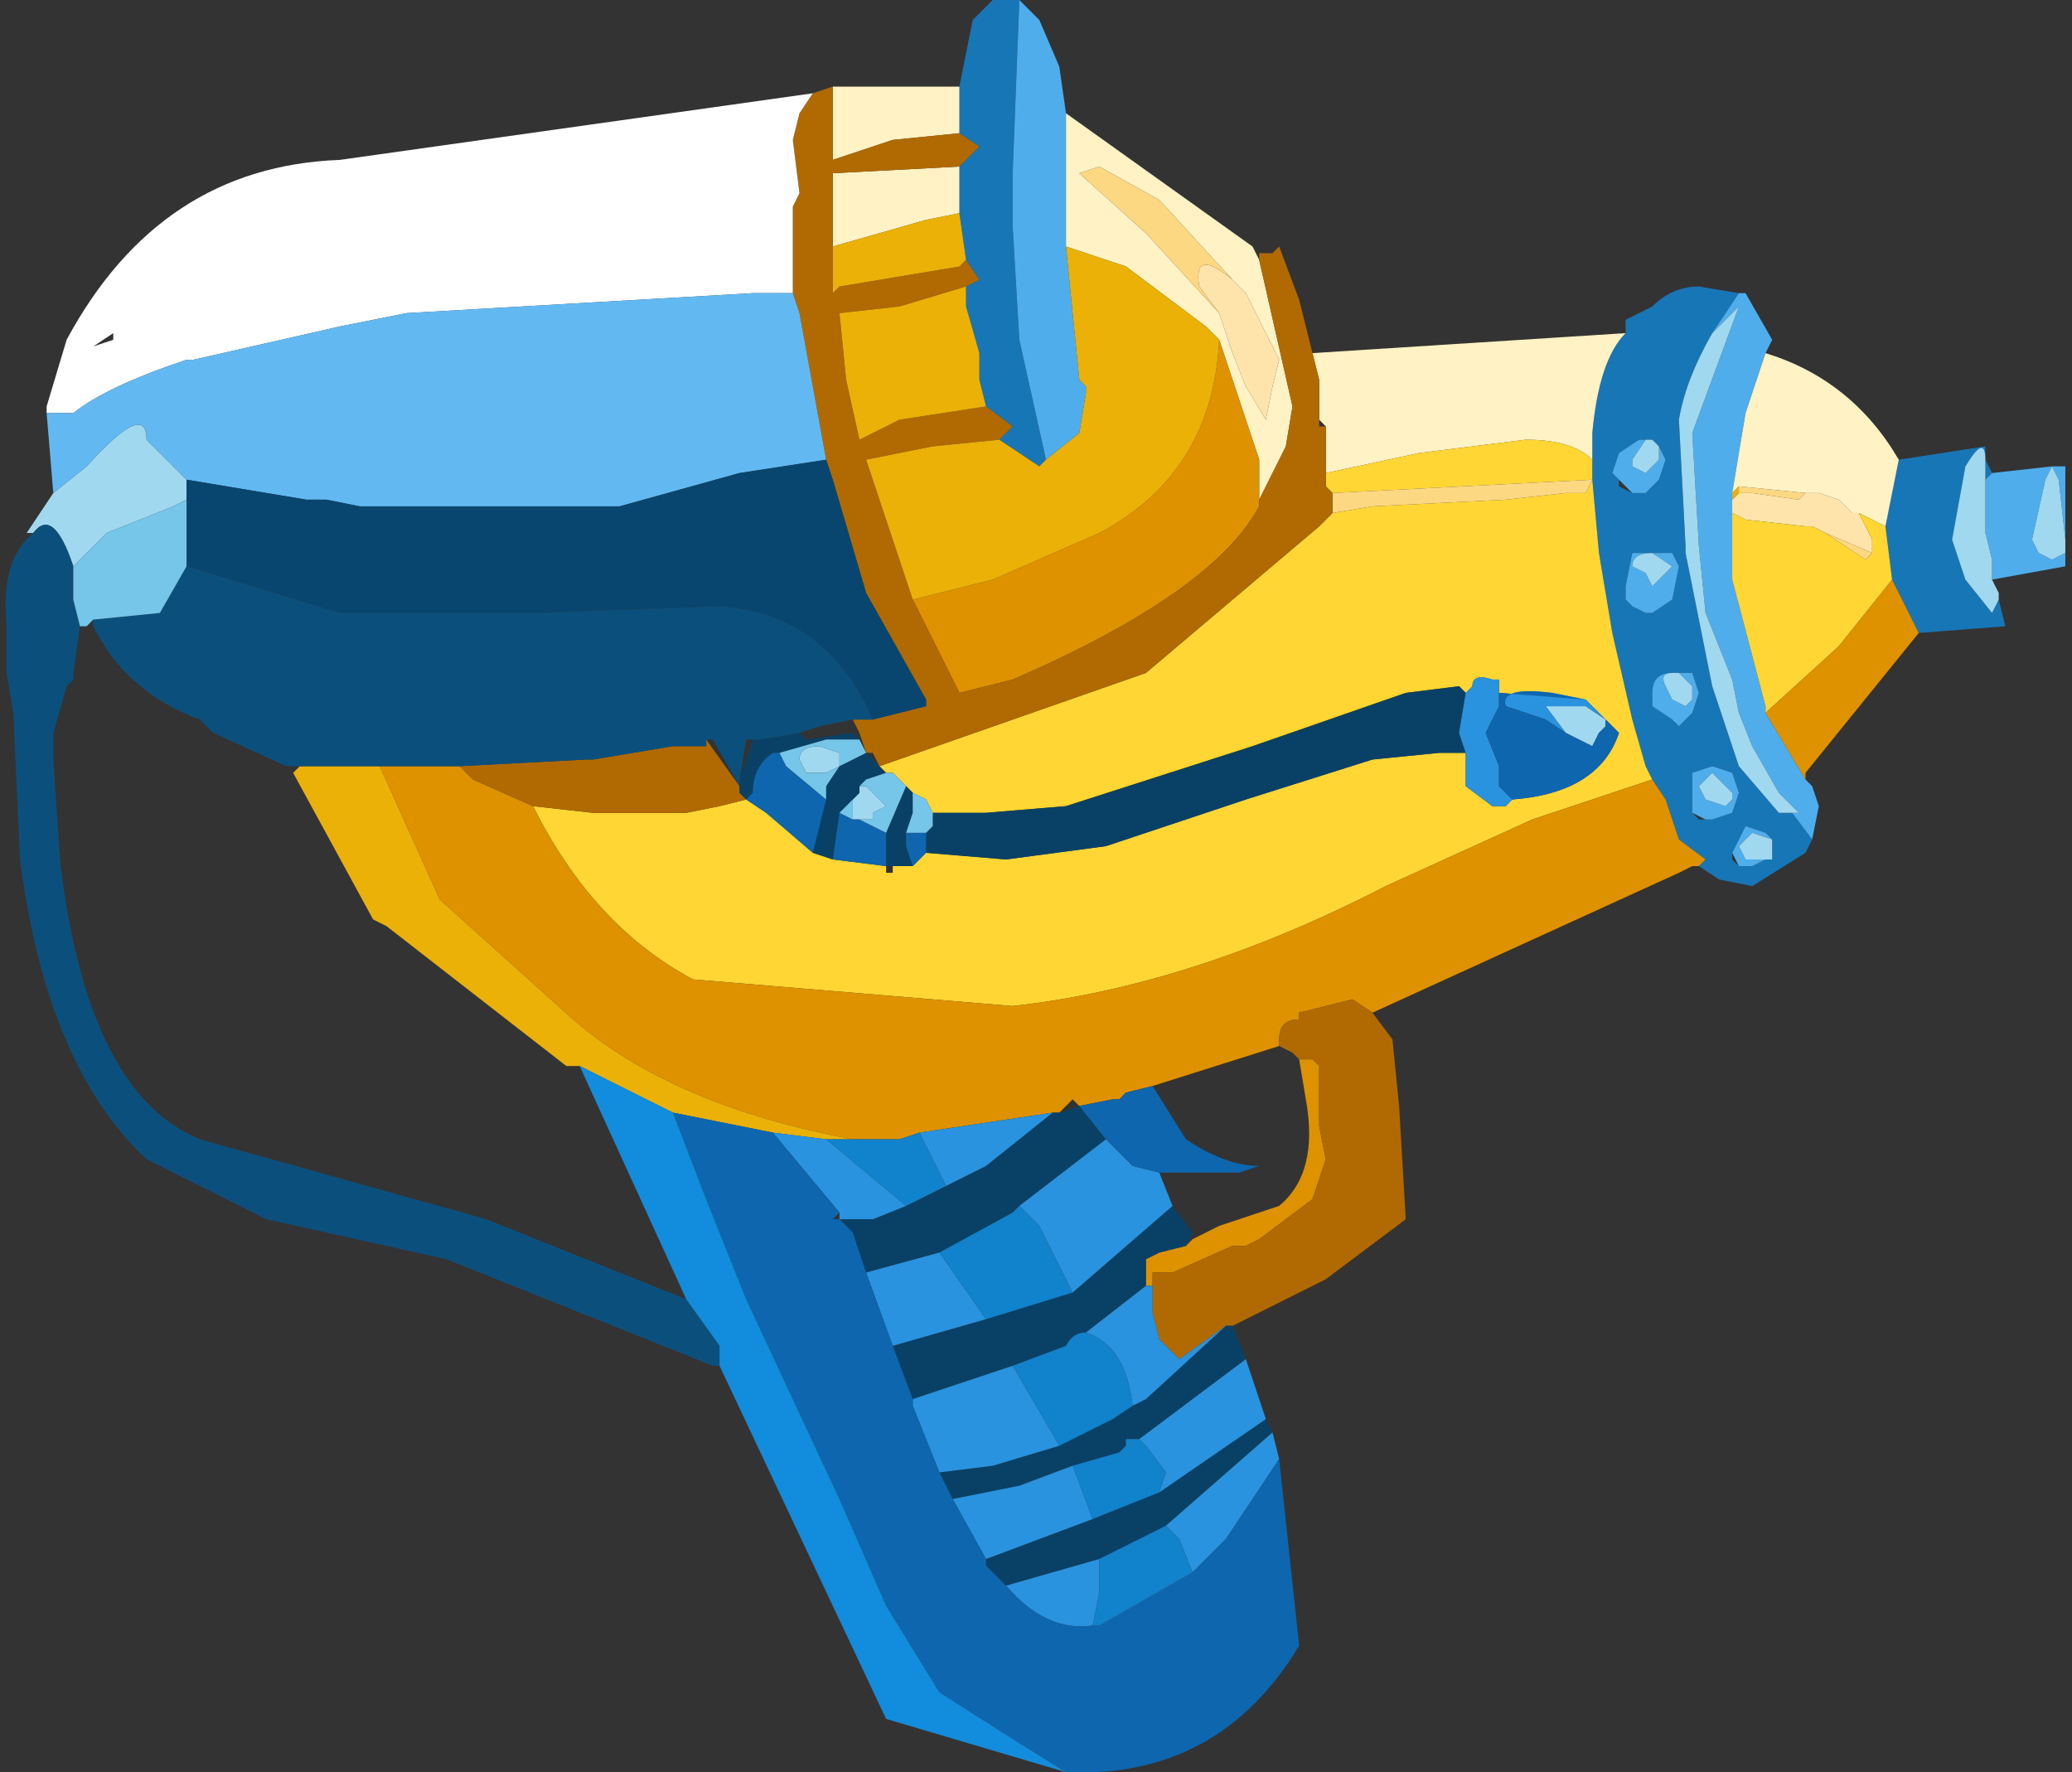 <?xml version="1.0" encoding="UTF-8" standalone="no"?>
<svg xmlns:xlink="http://www.w3.org/1999/xlink" height="13.3px" width="15.55px" xmlns="http://www.w3.org/2000/svg">
  <rect width="100%" height="100%" fill="#333333" stroke="none"/>
  <g transform="matrix(1.0, 0.0, 0.0, 1.0, -1.95, 0.4)">
    <path d="M14.15 2.1 L14.15 2.0 14.35 1.9 Q14.5 1.75 14.7 1.75 L15.0 1.8 14.8 2.1 Q14.6 2.45 14.55 2.75 L14.6 3.7 14.6 3.75 14.8 4.75 15.0 5.35 15.3 5.7 15.4 5.7 15.55 5.9 15.5 6.0 15.1 6.25 14.85 6.2 14.7 6.1 14.75 6.05 14.55 5.9 14.45 5.6 14.35 5.45 14.3 5.35 14.2 5.0 14.05 4.35 13.95 3.75 13.9 3.2 13.9 3.1 13.9 3.05 13.9 2.85 Q13.95 2.3 14.15 2.1 M16.2 3.05 L16.85 2.95 16.85 3.05 16.9 3.15 16.85 3.2 16.85 3.05 Q16.85 2.85 16.7 3.1 L16.6 3.65 16.7 3.95 16.9 4.2 16.95 4.1 17.0 4.3 16.35 4.35 16.15 3.95 16.1 3.55 16.2 3.05 M9.15 0.25 L9.25 -0.25 9.35 -0.35 9.4 -0.4 9.6 -0.4 9.55 0.9 9.55 1.3 9.6 2.15 9.7 2.6 9.8 3.05 9.75 3.1 9.45 2.9 9.55 2.8 9.35 2.65 9.3 2.45 9.3 2.25 9.2 1.9 9.2 1.75 9.3 1.7 9.2 1.55 9.15 1.2 9.15 0.85 9.3 0.7 9.15 0.6 9.15 0.25 M15.25 5.9 L15.2 5.85 15.05 5.8 14.95 6.0 14.95 6.05 15.0 6.1 15.1 6.1 15.2 6.05 15.25 6.05 15.25 6.0 15.25 5.9 M14.4 2.95 L14.35 2.9 14.3 2.9 14.25 2.9 14.1 3.0 14.05 3.15 14.1 3.2 14.1 3.25 14.2 3.3 14.3 3.3 14.4 3.2 14.45 3.05 14.4 2.95 M14.35 3.75 L14.2 3.75 14.15 4.0 14.15 4.1 14.2 4.15 14.3 4.2 14.35 4.2 14.5 4.1 14.55 3.85 14.5 3.75 14.35 3.75 M14.5 4.65 Q14.35 4.65 14.35 4.8 L14.35 4.9 14.5 5.0 14.55 5.05 14.65 4.95 14.7 4.8 14.65 4.65 14.5 4.65 M14.75 5.75 L14.8 5.75 14.95 5.7 15.0 5.55 14.95 5.4 14.8 5.35 14.65 5.4 14.65 5.6 14.65 5.7 14.7 5.75 14.75 5.75" fill="#1776b6" fill-rule="evenodd" stroke="none"/>
    <path d="M9.6 -0.4 L9.75 -0.25 9.9 0.1 9.95 0.45 9.95 0.7 9.95 1.35 9.95 1.45 10.05 2.45 10.1 2.5 10.1 2.55 10.05 2.85 9.8 3.05 9.7 2.6 9.6 2.15 9.55 1.3 9.55 0.9 9.6 -0.4 M15.0 1.8 L15.05 1.8 15.25 2.15 15.2 2.25 15.05 2.7 14.95 3.3 14.95 3.35 14.95 3.4 14.95 3.45 14.95 3.95 15.2 4.9 15.2 4.95 15.5 5.45 15.55 5.5 15.6 5.65 15.55 5.9 15.4 5.7 15.45 5.7 15.3 5.55 15.1 5.2 15.0 4.95 14.95 4.7 14.75 4.2 14.7 3.7 14.65 2.85 15.0 1.9 14.8 2.1 15.0 1.8 M16.9 3.15 L17.35 3.1 17.45 3.1 17.45 3.85 16.9 3.95 16.9 3.85 16.9 3.8 16.85 3.6 16.85 3.3 16.85 3.2 16.9 3.15 M17.35 3.1 L17.3 3.2 17.2 3.65 17.25 3.75 17.35 3.8 17.45 3.75 17.45 3.65 17.4 3.2 17.35 3.1 M14.95 6.0 L15.05 5.8 15.2 5.85 15.25 5.9 15.1 5.85 15.0 5.95 15.05 6.05 15.15 6.05 15.2 6.05 15.1 6.1 15.0 6.1 14.95 6.0 M14.4 2.95 L14.45 3.05 14.4 3.2 14.3 3.3 14.2 3.3 14.1 3.2 14.05 3.15 14.1 3.0 14.25 2.9 14.3 2.9 14.2 3.05 14.2 3.1 14.3 3.15 14.4 3.05 14.4 2.95 M14.35 3.75 L14.5 3.75 14.55 3.85 14.5 4.1 14.35 4.2 14.3 4.2 14.2 4.15 14.15 4.1 14.15 4.0 14.2 3.75 14.35 3.75 Q14.2 3.75 14.2 3.85 L14.3 3.9 14.35 4.0 14.5 3.85 14.35 3.75 M14.5 4.65 Q14.4 4.65 14.45 4.75 L14.5 4.85 14.6 4.9 14.65 4.85 14.65 4.75 14.55 4.65 14.5 4.65 14.65 4.65 14.7 4.8 14.65 4.95 14.55 5.05 14.5 5.0 14.35 4.9 14.35 4.8 Q14.35 4.65 14.5 4.65 M14.65 5.7 L14.65 5.6 14.65 5.4 14.8 5.35 14.95 5.4 15.0 5.55 14.95 5.7 14.8 5.75 14.75 5.75 14.65 5.7 M14.95 5.6 L14.95 5.55 14.8 5.4 14.7 5.5 14.75 5.6 14.9 5.65 14.95 5.6" fill="#4fadec" fill-rule="evenodd" stroke="none"/>
    <path d="M9.95 0.45 L11.35 1.45 11.4 1.55 11.65 2.65 11.6 2.95 11.4 3.35 11.4 3.3 11.4 3.05 11.1 2.15 11.0 2.05 10.4 1.6 9.95 1.45 9.95 1.35 9.95 0.7 9.95 0.45 M11.8 2.25 L14.15 2.1 Q13.95 2.3 13.9 2.85 L13.9 3.05 Q13.75 2.9 13.4 2.9 L12.6 3.0 11.9 3.15 11.9 3.05 11.9 2.8 11.85 2.75 11.85 2.6 11.85 2.45 11.8 2.25 M15.2 2.25 Q15.85 2.45 16.2 3.05 L16.1 3.55 15.9 3.45 15.85 3.45 15.75 3.35 15.6 3.3 15.5 3.3 15.0 3.25 14.95 3.3 15.05 2.7 15.2 2.25 M8.2 0.25 L8.35 0.25 9.15 0.25 9.15 0.6 8.65 0.65 8.2 0.8 8.2 0.25 M11.2 1.7 L10.65 1.1 10.2 0.85 10.05 0.9 10.55 1.35 11.1 1.95 11.2 2.25 11.3 2.5 11.45 2.75 11.5 2.5 11.55 2.3 11.3 1.8 11.2 1.7 M8.2 1.45 L8.2 1.15 8.2 0.9 9.15 0.85 9.15 1.2 8.9 1.25 8.2 1.45" fill="#fff2c4" fill-rule="evenodd" stroke="none"/>
    <path d="M16.9 3.95 L16.95 4.05 16.95 4.1 16.9 4.2 16.7 3.95 16.6 3.65 16.7 3.1 Q16.85 2.85 16.85 3.05 L16.85 3.2 16.85 3.3 16.85 3.6 16.9 3.8 16.9 3.85 16.9 3.95 M2.2 3.6 L2.15 3.6 2.35 3.3 2.6 3.1 Q3.05 2.6 3.05 2.9 L3.25 3.1 3.35 3.2 3.35 3.3 3.35 3.35 3.25 3.4 2.75 3.6 2.6 3.75 2.5 3.85 Q2.35 3.4 2.2 3.6 M17.35 3.1 L17.4 3.2 17.45 3.65 17.45 3.75 17.35 3.8 17.25 3.75 17.2 3.65 17.3 3.2 17.35 3.1 M15.4 5.7 L15.3 5.7 15.0 5.35 14.8 4.75 14.6 3.75 14.6 3.7 14.55 2.75 Q14.6 2.45 14.8 2.1 L15.0 1.9 14.65 2.85 14.7 3.7 14.75 4.2 14.95 4.7 15.0 4.95 15.1 5.2 15.3 5.55 15.45 5.7 15.4 5.7 M15.25 5.9 L15.25 6.0 15.25 6.05 15.2 6.05 15.15 6.05 15.05 6.05 15.0 5.95 15.1 5.85 15.25 5.9 M14.3 2.9 L14.35 2.9 14.4 2.95 14.4 3.05 14.3 3.15 14.2 3.1 14.2 3.05 14.3 2.9 M14.35 3.75 L14.5 3.85 14.35 4.0 14.3 3.9 14.2 3.85 Q14.2 3.75 14.35 3.75 M13.7 5.1 L13.55 4.9 13.85 4.9 14.0 5.0 14.0 5.05 13.95 5.1 13.9 5.2 13.8 5.15 13.7 5.1 M14.5 4.65 L14.55 4.65 14.65 4.75 14.65 4.85 14.6 4.9 14.5 4.85 14.45 4.75 Q14.4 4.65 14.5 4.65 M14.95 5.6 L14.9 5.65 14.75 5.6 14.7 5.5 14.8 5.4 14.95 5.55 14.95 5.6 M8.25 5.35 L8.15 5.4 8.0 5.4 7.95 5.3 Q7.95 5.2 8.1 5.2 L8.25 5.25 8.25 5.35 M8.4 5.75 L8.35 5.75 8.35 5.7 8.35 5.6 8.4 5.55 8.4 5.5 8.45 5.5 8.6 5.65 8.5 5.7 8.5 5.75 8.4 5.75" fill="#a0d8ef" fill-rule="evenodd" stroke="none"/>
    <path d="M15.5 3.3 L15.6 3.3 15.75 3.35 15.85 3.45 15.9 3.45 16.0 3.65 16.0 3.75 15.65 3.6 15.55 3.55 15.5 3.55 15.05 3.5 14.95 3.45 14.95 3.4 14.95 3.35 15.0 3.3 15.1 3.3 15.45 3.35 15.5 3.3 M11.2 1.7 L11.3 1.8 11.55 2.3 11.5 2.5 11.45 2.75 11.3 2.5 11.2 2.25 11.1 1.95 10.95 1.75 Q10.9 1.45 11.2 1.7" fill="#fee4ab" fill-rule="evenodd" stroke="none"/>
    <path d="M15.9 3.45 L16.1 3.55 16.15 3.95 15.75 4.45 15.2 4.95 15.2 4.9 14.95 3.95 14.95 3.45 15.05 3.5 15.5 3.55 15.55 3.55 15.65 3.6 15.95 3.8 16.0 3.75 16.0 3.65 15.9 3.45 M11.9 3.15 L12.6 3.0 13.4 2.9 Q13.75 2.9 13.9 3.05 L13.9 3.1 13.9 3.2 13.95 3.75 14.05 4.35 14.2 5.0 14.3 5.35 14.35 5.45 13.45 5.75 12.35 6.25 Q10.9 7.0 9.55 7.15 L7.15 6.95 Q6.4 6.55 5.95 5.65 L6.4 5.7 7.1 5.7 7.35 5.65 7.55 5.6 7.7 5.7 8.05 6.0 8.2 6.05 8.6 6.1 8.6 6.15 8.65 6.15 8.65 6.1 8.75 6.1 8.8 6.1 8.9 6.0 9.5 6.05 10.25 5.95 11.3 5.6 12.25 5.3 12.75 5.25 12.95 5.25 12.95 5.5 13.15 5.65 13.25 5.65 13.3 5.6 Q13.95 5.55 14.1 5.1 L14.0 5.0 13.9 4.9 13.85 4.85 13.2 4.8 13.2 4.7 13.15 4.7 Q13.0 4.65 13.0 4.75 L12.95 4.8 12.9 4.75 12.5 4.8 11.35 5.2 9.95 5.65 9.35 5.7 8.95 5.7 8.9 5.6 8.8 5.55 8.75 5.5 8.65 5.4 8.6 5.4 8.55 5.35 10.55 4.65 11.85 3.55 11.95 3.45 12.25 3.4 13.25 3.35 13.7 3.3 13.85 3.3 13.9 3.2 11.95 3.3 11.9 3.25 11.9 3.15" fill="#ffd633" fill-rule="evenodd" stroke="none"/>
    <path d="M16.0 3.75 L15.95 3.8 15.65 3.6 16.0 3.75 M15.5 3.3 L15.45 3.35 15.1 3.3 15.0 3.3 15.0 3.25 15.5 3.3 M11.1 1.95 L10.55 1.35 10.05 0.9 10.2 0.85 10.65 1.1 11.2 1.7 Q10.9 1.45 10.95 1.75 L11.1 1.95 M11.95 3.3 L13.9 3.2 13.85 3.3 13.7 3.3 13.25 3.35 12.25 3.4 11.95 3.45 11.95 3.3" fill="#fdd882" fill-rule="evenodd" stroke="none"/>
    <path d="M16.35 4.35 L15.5 5.4 15.5 5.45 15.2 4.95 15.75 4.45 16.15 3.95 16.35 4.35 M14.7 6.1 L14.65 6.1 14.55 6.15 12.25 7.2 12.1 7.1 11.7 7.2 11.7 7.25 Q11.55 7.25 11.55 7.4 L11.55 7.45 10.6 7.75 10.4 7.8 10.35 7.85 10.3 7.85 10.05 7.9 10.0 7.85 9.9 7.95 9.85 7.95 8.85 8.1 8.7 8.15 8.6 8.15 8.5 8.15 8.35 8.15 Q7.0 7.9 6.25 7.25 L5.25 6.35 4.8 5.35 5.4 5.35 5.5 5.45 5.95 5.65 Q6.4 6.55 7.15 6.95 L9.55 7.15 Q10.9 7.0 12.35 6.25 L13.45 5.75 14.35 5.45 14.45 5.6 14.55 5.9 14.75 6.05 14.7 6.1 M11.1 2.15 L11.4 3.05 11.4 3.3 11.4 3.35 11.4 3.4 Q11.05 4.05 9.55 4.7 L9.15 4.8 8.95 4.4 8.8 4.1 9.4 3.95 10.2 3.6 Q11.05 3.15 11.1 2.15 M10.85 8.95 L10.9 8.9 11.1 8.8 11.55 8.65 Q11.85 8.4 11.75 7.85 L11.7 7.55 11.8 7.55 11.85 7.6 11.85 7.7 11.85 8.05 11.9 8.3 11.8 8.6 11.4 8.9 11.3 8.95 11.2 8.95 10.75 9.15 10.6 9.15 10.6 9.25 10.55 9.25 10.55 9.15 10.55 9.05 10.65 9.0 10.85 8.95" fill="#de9200" fill-rule="evenodd" stroke="none"/>
    <path d="M11.4 1.55 L11.4 1.5 11.5 1.5 11.55 1.45 11.7 1.85 11.8 2.25 11.85 2.45 11.85 2.6 11.85 2.75 11.85 2.8 11.9 2.8 11.9 3.05 11.9 3.15 11.9 3.25 11.95 3.3 11.95 3.45 11.85 3.55 10.55 4.65 8.55 5.35 8.5 5.25 8.45 5.25 8.4 5.1 8.35 5.0 8.5 5.0 8.9 4.9 8.9 4.85 8.45 4.05 8.2 3.2 8.15 3.05 7.95 1.95 7.9 1.8 7.9 1.15 7.95 1.05 7.9 0.65 7.95 0.45 8.05 0.3 8.2 0.25 8.2 0.8 8.65 0.65 9.15 0.6 9.3 0.7 9.15 0.85 8.2 0.9 8.2 1.15 8.2 1.45 8.2 1.8 8.25 1.75 9.15 1.6 9.2 1.55 9.3 1.7 9.2 1.75 8.7 1.9 8.25 1.95 8.3 2.45 8.4 2.9 8.7 2.75 9.35 2.65 9.55 2.8 9.45 2.9 8.95 2.95 8.45 3.05 8.8 4.1 8.95 4.4 9.15 4.8 9.55 4.7 Q11.05 4.05 11.4 3.4 L11.4 3.35 11.6 2.95 11.65 2.65 11.4 1.55 M12.25 7.2 L12.4 7.4 12.45 7.9 12.5 8.75 11.9 9.2 11.4 9.45 11.2 9.55 11.15 9.55 10.8 9.8 10.65 9.65 10.6 9.45 10.6 9.25 10.6 9.15 10.75 9.15 11.2 8.95 11.3 8.95 11.4 8.9 11.8 8.6 11.9 8.3 11.85 8.05 11.85 7.7 11.85 7.6 11.8 7.55 11.7 7.55 11.65 7.5 11.55 7.45 11.55 7.4 Q11.55 7.25 11.7 7.25 L11.7 7.2 12.1 7.1 12.25 7.2 M7.55 5.6 L7.35 5.65 7.1 5.7 6.4 5.7 5.95 5.65 5.5 5.45 5.4 5.35 6.35 5.3 6.4 5.3 7.0 5.2 7.25 5.2 7.25 5.15 7.5 5.5 7.5 5.55 7.55 5.6" fill="#b16a01" fill-rule="evenodd" stroke="none"/>
    <path d="M9.8 3.05 L10.05 2.85 10.1 2.55 10.1 2.5 10.05 2.45 9.95 1.45 10.4 1.6 11.0 2.05 11.1 2.15 Q11.05 3.15 10.2 3.6 L9.4 3.95 8.8 4.1 8.45 3.05 8.95 2.95 9.45 2.9 9.75 3.1 9.8 3.05 M15.0 3.25 L15.0 3.3 14.95 3.35 14.95 3.3 15.0 3.25 M9.35 2.65 L8.7 2.75 8.4 2.9 8.3 2.45 8.25 1.95 8.7 1.9 9.2 1.75 9.2 1.9 9.3 2.25 9.3 2.45 9.35 2.65 M9.2 1.55 L9.15 1.6 8.25 1.75 8.2 1.8 8.2 1.45 8.9 1.25 9.15 1.2 9.2 1.55 M6.3 7.6 L6.2 7.6 4.85 6.55 4.75 6.5 4.15 5.4 4.2 5.35 4.35 5.35 4.4 5.35 4.8 5.35 5.25 6.35 6.25 7.25 Q7.0 7.9 8.35 8.15 L8.15 8.15 7.75 8.1 7.0 7.95 6.3 7.6" fill="#ebb107" fill-rule="evenodd" stroke="none"/>
    <path d="M11.2 9.55 L11.3 9.8 10.9 10.1 10.5 10.4 10.4 10.4 10.4 10.45 10.35 10.5 10.0 10.6 9.6 10.75 9.1 10.85 9.0 10.65 9.4 10.6 9.9 10.45 10.3 10.25 10.45 10.15 10.55 10.1 11.15 9.55 11.2 9.55 M11.45 10.25 L11.5 10.35 10.7 11.05 10.6 11.1 10.2 11.3 9.5 11.5 9.35 11.35 9.35 11.3 10.15 11.0 10.65 10.8 11.45 10.25 M8.55 5.35 L8.6 5.4 8.45 5.45 8.4 5.5 8.4 5.55 8.35 5.6 8.25 5.7 8.2 6.05 8.05 6.0 8.15 5.6 8.15 5.5 8.25 5.35 8.45 5.25 8.5 5.3 8.55 5.35 M8.75 5.5 L8.8 5.55 8.8 5.7 8.75 5.85 8.75 5.95 8.8 6.1 8.75 6.1 8.65 6.1 8.6 6.1 8.6 5.85 8.75 5.5 M8.95 5.7 L9.35 5.7 9.95 5.65 11.35 5.2 12.5 4.8 12.9 4.75 12.95 4.8 12.9 5.1 12.95 5.25 12.75 5.25 12.25 5.3 11.3 5.6 10.25 5.95 9.5 6.05 8.9 6.0 8.9 5.85 8.95 5.8 8.95 5.7 M10.75 8.65 L10.9 8.85 10.85 8.95 10.65 9.0 10.55 9.05 10.55 9.15 10.55 9.25 10.1 9.6 Q10.0 9.6 9.95 9.7 L9.55 9.85 8.8 10.1 8.65 9.7 9.35 9.5 10.0 9.3 10.75 8.65 M10.25 8.15 L9.6 8.65 9.55 8.7 9.0 9.0 8.45 9.15 8.35 8.85 8.25 8.75 8.35 8.75 8.5 8.75 8.75 8.65 9.05 8.5 9.35 8.35 9.85 7.95 9.9 7.95 10.05 7.9 10.25 8.15 M7.5 5.5 L7.5 5.45 7.6 5.15 7.65 5.15 7.95 5.1 8.0 5.15 8.35 5.1 8.4 5.15 8.25 5.15 8.15 5.15 7.8 5.25 7.75 5.25 Q7.6 5.35 7.6 5.55 L7.55 5.6 7.5 5.55 7.5 5.5" fill="#094166" fill-rule="evenodd" stroke="none"/>
    <path d="M11.3 9.8 L11.45 10.25 10.65 10.8 10.7 10.65 10.55 10.45 10.5 10.4 10.9 10.1 11.3 9.8 M11.5 10.35 L11.55 10.55 11.15 11.15 10.9 11.4 10.8 11.15 10.7 11.05 11.5 10.35 M12.95 4.8 L13.0 4.75 Q13.0 4.65 13.15 4.7 L13.2 4.7 13.2 4.8 13.2 4.9 13.1 5.1 13.2 5.35 13.2 5.5 13.3 5.6 13.25 5.65 13.15 5.65 12.95 5.5 12.95 5.25 12.9 5.1 12.95 4.8 M13.85 4.85 L13.9 4.9 14.0 5.0 13.85 4.9 13.55 4.9 13.7 5.1 13.55 5.0 13.25 4.9 Q13.2 4.75 13.6 4.8 L13.85 4.85 M10.65 8.4 L10.75 8.65 10.0 9.3 9.95 9.2 9.75 8.8 9.6 8.65 10.25 8.15 10.45 8.35 10.65 8.4 M10.6 9.25 L10.6 9.45 10.65 9.65 10.8 9.8 11.15 9.55 10.55 10.1 10.45 10.15 Q10.4 9.7 10.1 9.6 L10.55 9.25 10.6 9.25 M9.9 10.45 L9.4 10.6 9.0 10.65 8.8 10.15 8.8 10.1 9.55 9.85 9.9 10.45 M9.1 10.85 L9.6 10.75 10.0 10.6 10.15 11.0 9.35 11.3 9.1 10.85 M10.2 11.3 L10.2 11.55 10.15 11.8 Q9.8 11.85 9.5 11.5 L10.2 11.3 M8.15 8.15 L8.75 8.65 8.5 8.75 8.35 8.75 8.25 8.75 8.25 8.7 7.75 8.1 8.15 8.15 M9.05 8.5 L8.85 8.1 9.85 7.95 9.35 8.35 9.05 8.5 M8.45 9.15 L9.0 9.0 9.35 9.5 8.65 9.7 8.45 9.15" fill="#2993df" fill-rule="evenodd" stroke="none"/>
    <path d="M11.55 10.55 L11.7 11.95 Q11.1 12.95 9.95 12.9 L9.55 12.65 9.0 12.3 8.6 11.65 8.25 10.85 7.55 9.35 7.25 8.6 7.0 7.95 7.75 8.1 8.25 8.7 8.2 8.75 8.25 8.75 8.35 8.85 8.45 9.15 8.65 9.7 8.8 10.1 8.8 10.15 9.0 10.65 9.1 10.85 9.35 11.3 9.35 11.35 9.5 11.5 Q9.8 11.85 10.15 11.8 L10.2 11.8 10.9 11.4 11.15 11.15 11.55 10.55 M13.2 4.8 L13.85 4.85 13.6 4.8 Q13.2 4.75 13.25 4.9 L13.55 5.0 13.7 5.1 13.8 5.15 13.9 5.2 13.95 5.1 14.0 5.05 14.0 5.0 14.1 5.1 Q13.95 5.55 13.3 5.6 L13.2 5.5 13.2 5.35 13.1 5.1 13.2 4.9 13.2 4.8 M8.9 6.0 L8.8 6.1 8.75 5.95 8.75 5.85 8.85 5.85 8.9 5.85 8.9 6.0 M8.6 6.1 L8.2 6.05 8.25 5.7 8.35 5.75 8.4 5.75 8.6 5.85 8.6 6.1 M8.05 6.0 L7.7 5.7 7.55 5.6 7.6 5.55 Q7.6 5.35 7.75 5.25 L7.8 5.25 7.85 5.35 8.15 5.6 8.05 6.0 M10.6 7.75 L10.85 8.15 Q11.15 8.35 11.4 8.35 L11.25 8.4 10.65 8.4 10.45 8.35 10.25 8.15 10.05 7.9 10.3 7.85 10.35 7.85 10.4 7.8 10.6 7.75" fill="#0e66ae" fill-rule="evenodd" stroke="none"/>
    <path d="M9.6 8.65 L9.75 8.8 9.95 9.2 10.0 9.3 9.35 9.5 9.0 9.0 9.55 8.7 9.6 8.65 M10.1 9.6 Q10.4 9.7 10.45 10.15 L10.3 10.25 9.9 10.45 9.55 9.85 9.95 9.7 Q10.0 9.6 10.1 9.6 M10.0 10.6 L10.35 10.5 10.4 10.45 10.4 10.4 10.5 10.4 10.55 10.45 10.7 10.65 10.65 10.8 10.15 11.0 10.0 10.6 M10.7 11.05 L10.8 11.15 10.9 11.4 10.2 11.8 10.15 11.8 10.2 11.55 10.2 11.3 10.6 11.1 10.7 11.05 M8.35 8.15 L8.5 8.15 8.6 8.15 8.7 8.15 8.85 8.1 9.05 8.5 8.75 8.65 8.15 8.15 8.35 8.15" fill="#1182cc" fill-rule="evenodd" stroke="none"/>
    <path d="M2.3 2.7 L2.3 2.65 2.45 2.15 Q3.15 0.85 4.5 0.8 L8.05 0.3 7.95 0.45 7.9 0.65 7.95 1.05 7.9 1.15 7.9 1.8 7.6 1.8 5.0 1.95 4.5 2.05 3.4 2.3 3.35 2.3 Q2.75 2.5 2.5 2.7 L2.3 2.7 M2.8 2.1 L2.65 2.2 2.8 2.15 2.8 2.1" fill="#ffffff" fill-rule="evenodd" stroke="none"/>
    <path d="M2.35 3.3 L2.3 2.7 2.5 2.7 Q2.75 2.5 3.35 2.3 L3.4 2.3 4.5 2.05 5.0 1.95 7.6 1.8 7.9 1.8 7.95 1.95 8.15 3.05 7.5 3.15 6.6 3.4 4.65 3.4 4.4 3.35 4.25 3.35 3.35 3.2 3.25 3.1 3.05 2.9 Q3.05 2.6 2.6 3.1 L2.35 3.3" fill="#62b9f2" fill-rule="evenodd" stroke="none"/>
    <path d="M8.15 3.05 L8.2 3.2 8.45 4.05 8.9 4.85 8.9 4.9 8.5 5.0 Q8.15 4.2 7.35 4.15 L6.0 4.2 4.5 4.2 3.35 3.85 3.35 3.35 3.35 3.3 3.35 3.2 4.25 3.35 4.4 3.35 4.65 3.4 6.6 3.4 7.5 3.15 8.15 3.05" fill="#09466f" fill-rule="evenodd" stroke="none"/>
    <path d="M7.35 9.85 L7.3 9.85 5.3 9.05 3.95 8.75 3.05 8.3 Q2.3 7.6 2.1 6.05 L2.05 4.95 2.0 4.65 2.0 4.3 Q1.95 3.8 2.2 3.6 2.35 3.4 2.5 3.85 L2.5 4.1 2.55 4.3 2.5 4.65 2.5 4.7 2.45 4.75 2.35 5.1 2.35 5.3 2.4 6.05 Q2.6 7.8 3.45 8.15 L5.6 8.75 7.1 9.35 7.35 9.7 7.35 9.85 M8.5 5.0 L8.35 5.0 8.1 5.05 7.95 5.1 7.65 5.15 7.6 5.15 7.55 5.15 7.5 5.45 7.5 5.5 7.3 5.15 7.25 5.15 7.25 5.2 7.0 5.2 6.4 5.3 6.35 5.3 5.4 5.35 4.8 5.35 4.4 5.35 4.35 5.35 4.2 5.35 4.1 5.35 3.55 5.1 3.45 5.0 Q2.9 4.8 2.65 4.3 L2.65 4.25 3.15 4.2 3.35 3.85 4.5 4.2 6.0 4.2 7.35 4.15 Q8.15 4.2 8.5 5.0" fill="#0b507d" fill-rule="evenodd" stroke="none"/>
    <path d="M8.6 5.4 L8.65 5.4 8.75 5.5 8.6 5.85 8.4 5.75 8.5 5.75 8.5 5.7 8.6 5.65 8.45 5.5 8.4 5.5 8.45 5.45 8.6 5.4 M8.8 5.55 L8.9 5.6 8.95 5.7 8.95 5.8 8.9 5.85 8.85 5.85 8.75 5.85 8.8 5.7 8.8 5.55 M8.45 5.25 L8.25 5.35 8.15 5.5 8.15 5.6 7.85 5.35 7.8 5.25 8.15 5.15 8.25 5.15 8.4 5.15 8.45 5.25 M8.25 5.35 L8.25 5.25 8.1 5.2 Q7.95 5.2 7.95 5.3 L8.0 5.4 8.15 5.4 8.25 5.35 M8.35 5.75 L8.25 5.7 8.35 5.6 8.35 5.7 8.35 5.75 M2.5 3.85 L2.6 3.75 2.75 3.6 3.25 3.4 3.35 3.35 3.35 3.85 3.15 4.2 2.65 4.25 2.6 4.3 2.55 4.3 2.5 4.1 2.5 3.85" fill="#75c6e8" fill-rule="evenodd" stroke="none"/>
    <path d="M9.95 12.9 L8.6 12.5 7.35 9.85 7.35 9.7 7.1 9.35 6.3 7.6 7.0 7.95 7.25 8.6 7.55 9.35 8.25 10.85 8.6 11.65 9.0 12.3 9.55 12.65 9.95 12.9" fill="#128cdc" fill-rule="evenodd" stroke="none"/>
  </g>
</svg>
